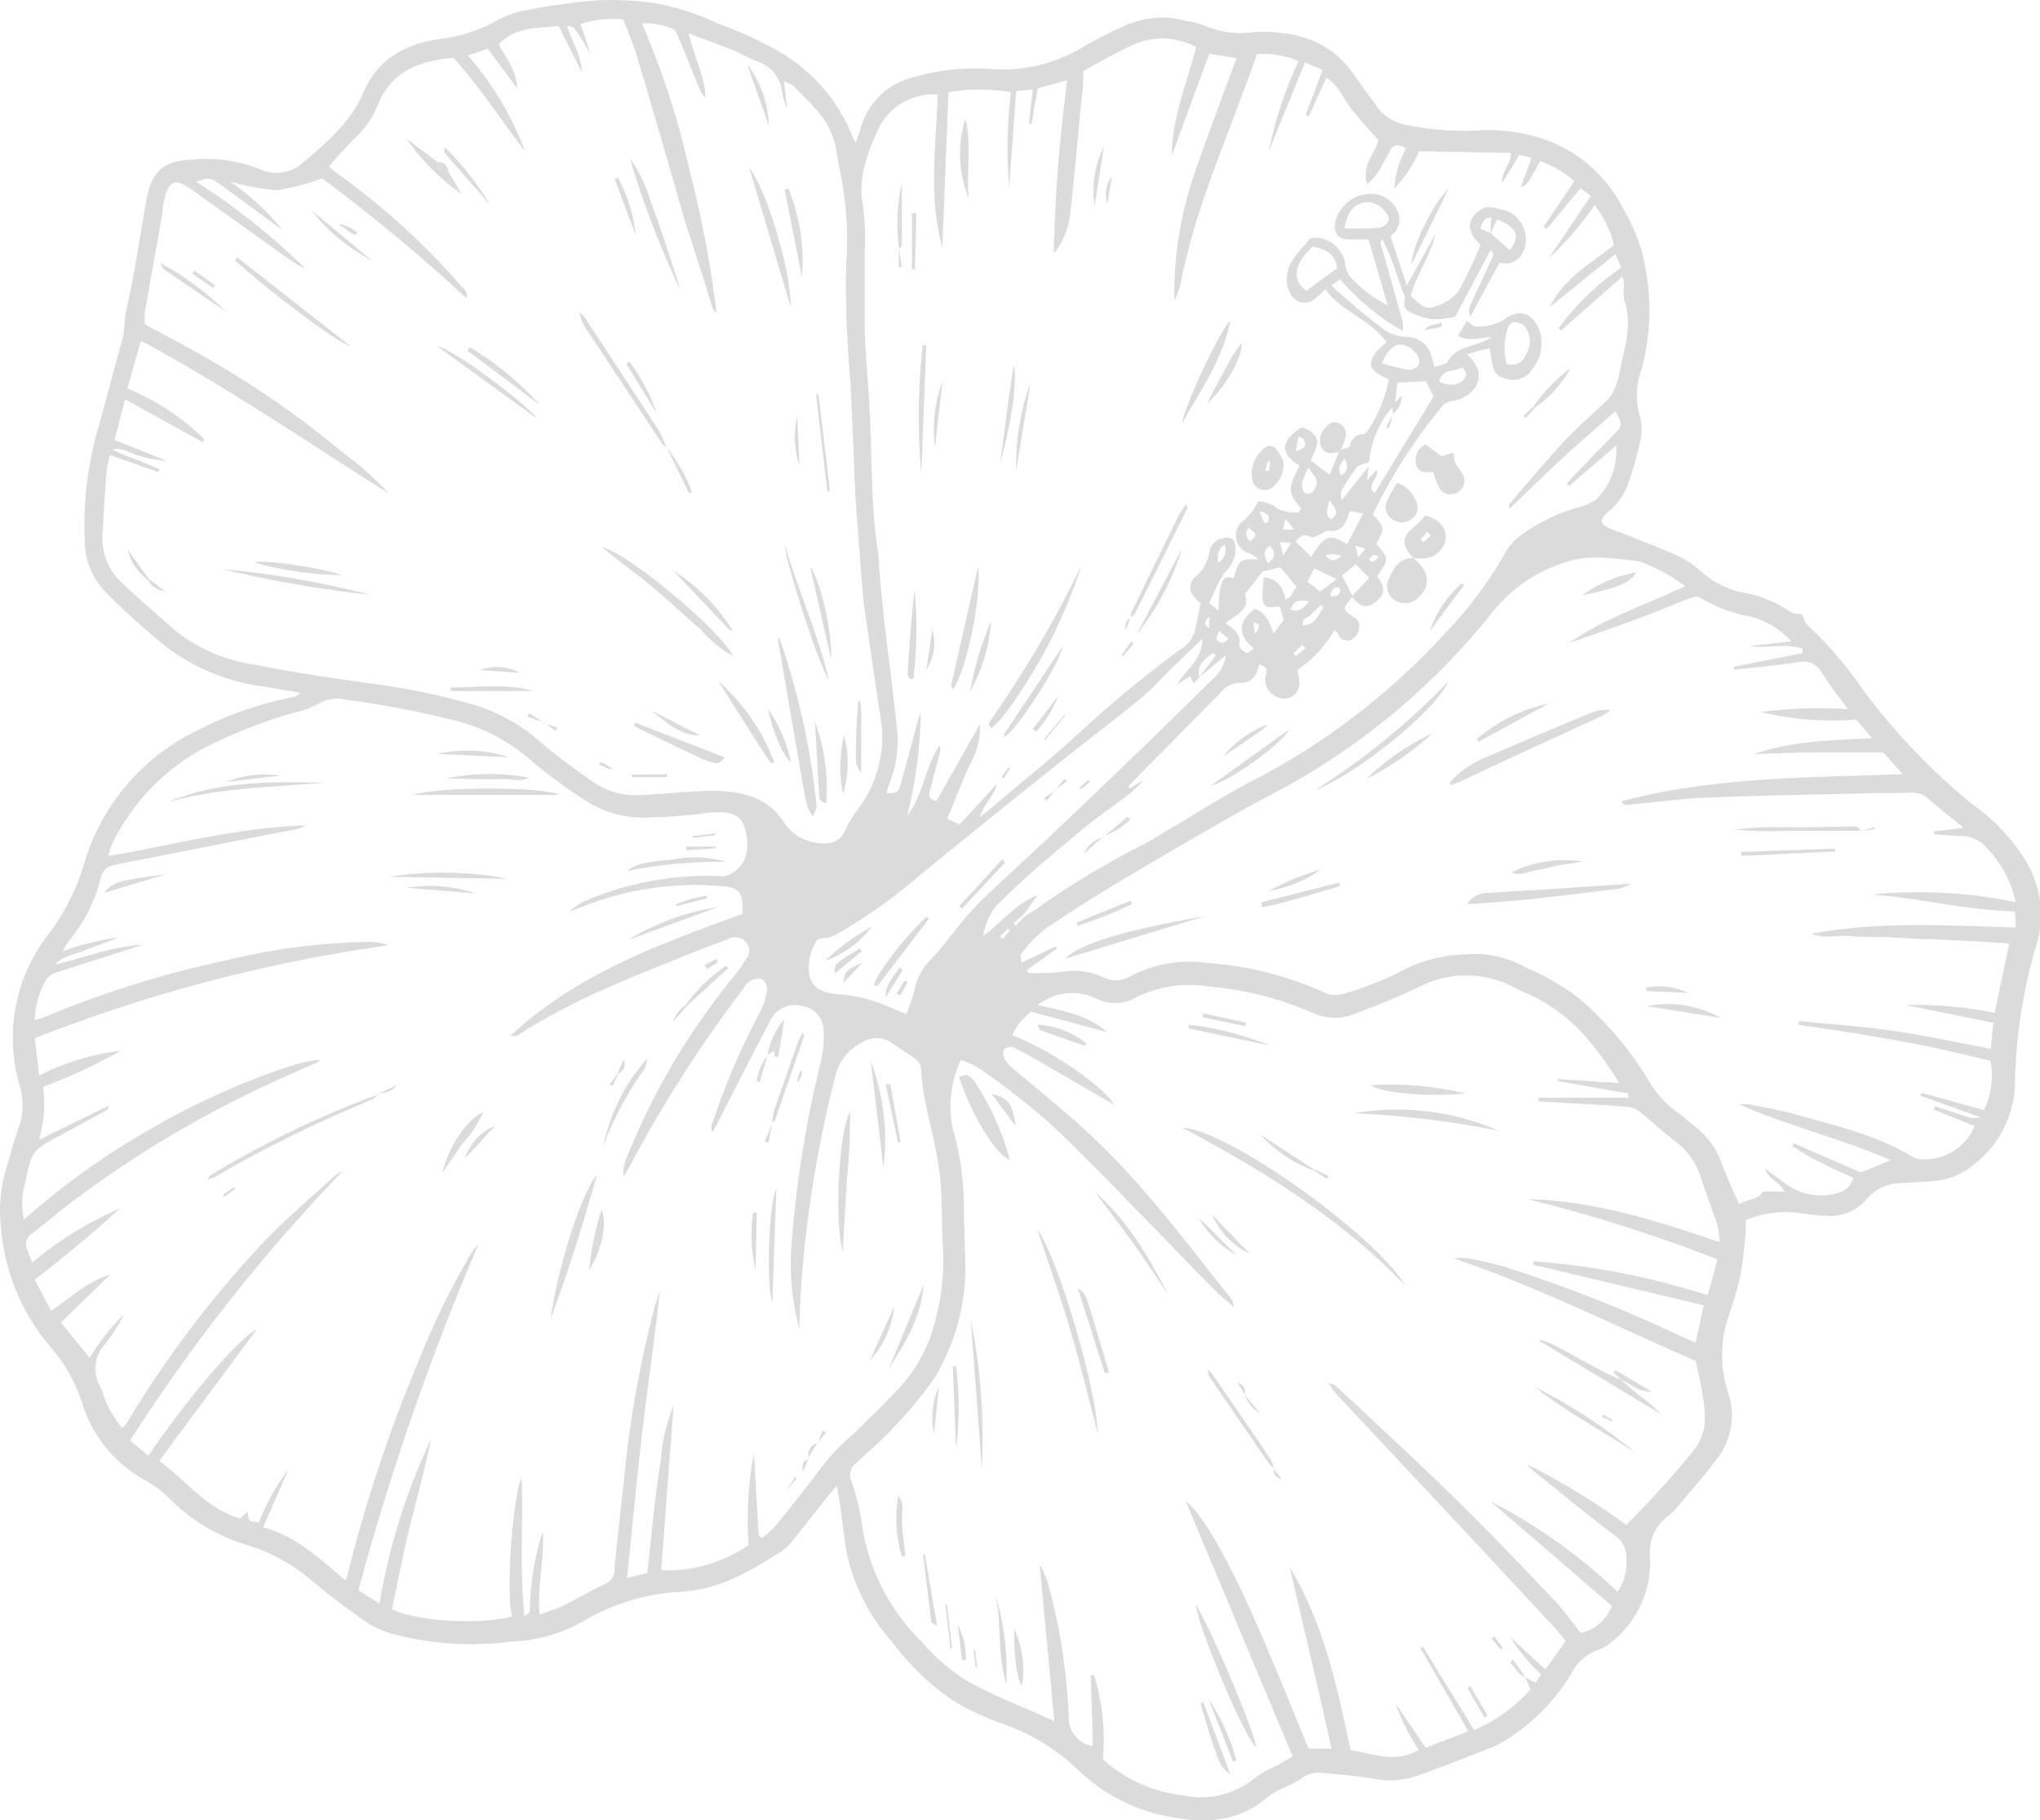 <svg xmlns="http://www.w3.org/2000/svg" viewBox="0 0 150.56 134.31"><defs><style>.cls-1{fill:#dbdbdb;}</style></defs><g id="Layer_2" data-name="Layer 2"><g id="OBJECTS"><path class="cls-1" d="M88.25,118.41c1.17,1.85,4.41,9.51,4.45,10.52C91.91,128.35,88.44,120.15,88.25,118.41Z"/><path class="cls-1" d="M74.28,124.28c-.7-2.18-.33-4.49-.83-6.7A20.29,20.29,0,0,1,74.28,124.28Z"/><path class="cls-1" d="M88.8,125.6l2,5.31c-.72-.54-.73-.54-1.37-2.48-.3-.9-.55-1.81-.83-2.71Z"/><path class="cls-1" d="M68.25,114.64c.29,1.73.59,3.46.92,5.36-.27-.2-.43-.26-.44-.34-.21-1.64-.4-3.29-.6-4.94Z"/><path class="cls-1" d="M75.42,124.42c-.38-.62-.57-2-.57-4.24A7.24,7.24,0,0,1,75.42,124.42Z"/><path class="cls-1" d="M91,130q-.9-2.33-1.81-4.65a15.68,15.68,0,0,1,2.06,4.55Z"/><path class="cls-1" d="M71,122.52l-.31-2.64a5.4,5.4,0,0,1,.6,2.6Z"/><path class="cls-1" d="M69.89,118.41l.38,3.22-.12,0-.38-3.23Z"/><path class="cls-1" d="M109.55,126.74l-1.25-2.19.21-.12,1.28,2.17Z"/><path class="cls-1" d="M112.62,123.77c-.63-.16-.76-.76-1.18-1.1l.24-.2.92,1.32Z"/><path class="cls-1" d="M72,123l-.14-1.24.12,0,.14,1.26Z"/><path class="cls-1" d="M110.29,120.76l.62.83-.17.13-.66-.83Z"/><path class="cls-1" d="M133,45.33c.13.27.19.62.39.79a27.76,27.76,0,0,1,4,4.63,46.7,46.7,0,0,0,8.16,8.58,14.47,14.47,0,0,1,4.06,4.36,7.69,7.69,0,0,1,.7,6,38,38,0,0,0-1.6,10.23A7.78,7.78,0,0,1,145.6,86a5.24,5.24,0,0,1-3,1.16c-.8.07-1.6.09-2.4.15a3.25,3.25,0,0,0-2.42,1.16,3.48,3.48,0,0,1-3,1.24c-.68,0-1.36-.12-2-.2a7.56,7.56,0,0,0-3.94.52c0,.29,0,.56,0,.83-.11,1.06-.17,2.14-.38,3.18s-.62,2.31-1,3.45a8.87,8.87,0,0,0,.09,5.3,5.14,5.14,0,0,1-.63,4.57c-1,1.41-2.16,2.67-3.26,4a3.5,3.5,0,0,1-.53.49,3.32,3.32,0,0,0-1.35,3.1,7.49,7.49,0,0,1-2.92,6.27,2.45,2.45,0,0,1-.82.49,3.51,3.51,0,0,0-2,1.67,14.71,14.71,0,0,1-4.4,4.69,9.6,9.6,0,0,1-1.34.79c-2,.79-4,1.58-6,2.28a6.61,6.61,0,0,1-3.22.06c-1.19-.17-2.39-.27-3.59-.39a2.11,2.11,0,0,0-1.46.44,10.8,10.8,0,0,1-1.26.67,5.45,5.45,0,0,0-1.16.64c-2.26,2-4.88,2-7.61,1.44a13.08,13.08,0,0,1-6.5-3.46,15.24,15.24,0,0,0-5.5-3.34,20.28,20.28,0,0,1-3.48-1.6,18.13,18.13,0,0,1-4.6-4.35,14.47,14.47,0,0,1-3.37-6.39c-.23-1.17-.34-2.36-.51-3.55-.07-.49-.16-1-.27-1.67-.3.35-.46.51-.6.68-.87,1.1-1.73,2.2-2.61,3.29a3.76,3.76,0,0,1-.85.84c-2.07,1.3-4.14,2.61-6.66,2.92-.23,0-.47.07-.71.09a15.42,15.42,0,0,0-7.3,2.18,11.52,11.52,0,0,1-5.3,1.49,22.5,22.5,0,0,1-8.49-.49,7.05,7.05,0,0,1-2-.81,50.34,50.34,0,0,1-4.21-3.17A13.27,13.27,0,0,0,18.2,114a13.6,13.6,0,0,1-5.62-3.34,7.7,7.7,0,0,0-1.79-1.39,9.74,9.74,0,0,1-4.74-5.78,11.54,11.54,0,0,0-2.24-4A15.43,15.43,0,0,1,.08,90.64a10.8,10.8,0,0,1,.37-4.38c.29-1,.56-2,.91-3a4.9,4.9,0,0,0,.12-3.05A12.45,12.45,0,0,1,3.59,68.92a16.07,16.07,0,0,0,2.59-5.08,15.87,15.87,0,0,1,8.32-9.91,26.16,26.16,0,0,1,7.13-2.49.78.78,0,0,0,.52-.33l-2.56-.43a15.23,15.23,0,0,1-7.39-3c-1.48-1.22-2.92-2.5-4.28-3.85a5.56,5.56,0,0,1-1.67-4,26,26,0,0,1,.87-7.8c.67-2.34,1.26-4.69,1.91-7,.2-.7.12-1.42.29-2.15.61-2.67,1-5.39,1.48-8.1.37-2.1,1.24-2.93,3.39-3a10.7,10.7,0,0,1,5,.71,2.93,2.93,0,0,0,3.18-.5c1.74-1.46,3.52-3,4.43-5.12,1.08-2.55,3.13-3.63,5.71-4a11.54,11.54,0,0,0,4.41-1.49A7.13,7.13,0,0,1,39,.73C40.11.49,41.23.35,42.35.19a21.34,21.34,0,0,1,6.23.09,18.42,18.42,0,0,1,4.34,1.43,29.3,29.3,0,0,1,4.16,1.86A12.68,12.68,0,0,1,62.89,10a4.91,4.91,0,0,0,.26.53c.13-.35.24-.6.31-.86a5.35,5.35,0,0,1,4.07-4,15.93,15.93,0,0,1,5.37-.59,11.59,11.59,0,0,0,7.25-1.74A28,28,0,0,1,82.8,2a6.65,6.65,0,0,1,4.8-.44A7,7,0,0,1,89,1.93a6.69,6.69,0,0,0,3.6.43c2.86-.1,5.52.55,7.29,3.1.59.85,1.21,1.68,1.82,2.52a3.44,3.44,0,0,0,2.12,1.25,20.72,20.72,0,0,0,5.15.4,13,13,0,0,1,4.52.5,10.26,10.26,0,0,1,6.21,5.12,14.44,14.44,0,0,1,1.45,3.25,17,17,0,0,1,0,8.74,5.31,5.31,0,0,0-.12,3.5,3.74,3.74,0,0,1,0,1.88,27.66,27.66,0,0,1-.77,2.76,4.69,4.69,0,0,1-1.55,2.36c-.74.6-.64,1,.25,1.32,1.57.61,3.15,1.2,4.68,1.88a7,7,0,0,1,1.9,1.23,6.59,6.59,0,0,0,2.95,1.53,8.73,8.73,0,0,1,3.66,1.47C132.34,45.31,132.66,45.28,133,45.33ZM110,17.25l.05-1.19c-.58,0-.66.36-.78.82l.76.34,1.38,1.24c.85-1,.55-1.73-.93-2.26ZM101.05,34.1c-.32.13-.73.17-.93.4A13,13,0,0,0,99,36.25c-.08.14,0,.37,0,.69l2-2.5-.11,1,.72-.78c.22.66-.86,1.12-.15,1.72,1.47-2.4,2.91-4.77,4.34-7.12l-.57-1.13-2.1.11-.17,1.52-.12.27a1.88,1.88,0,0,0-.32.31A7.1,7.1,0,0,0,101.05,34.1ZM88.48,50l1.27-1.66-.23-.16c-.57.46-1.22.85-1,1.81l-.41.44-.28-.54-.94.62c.56-1.08,1.81-1.69,1.85-3.36l-1.79,1.7c-1,.94-1.89,2-2.94,2.83-2.07,1.7-4.23,3.3-6.32,5q-4.94,3.93-9.82,7.92a39.43,39.43,0,0,1-5.95,4.24,2.69,2.69,0,0,1-.76.34c-.4.06-.84,0-1,.42a4.58,4.58,0,0,0-.41,1.1c-.26,1.74.35,2.56,2.13,2.66a10.82,10.82,0,0,1,2.79.58c.71.24,1.4.56,2.24.89.2-.6.43-1.14.56-1.7a4.45,4.45,0,0,1,1.19-2.29c.84-.85,1.53-1.84,2.3-2.76a22.29,22.29,0,0,1,1.52-1.69c1.68-1.6,3.4-3.16,5.09-4.75,2.1-2,4.2-4,6.27-6,1.88-1.8,3.73-3.63,5.59-5.46a3,3,0,0,0,1.06-1.84ZM98.83,33.32l.14-.13c.23-.1.62-.15.67-.31a1,1,0,0,1,1-.85c.12,0,.27-.17.34-.3A10.19,10.19,0,0,0,102.5,28c-.2-.1-.34-.16-.47-.24-1-.53-1.07-.95-.46-1.8a4.75,4.75,0,0,1,.78-.7C101,23.47,99,23,97.81,21.34c-.29.27-.48.46-.69.64a1.15,1.15,0,0,1-1.89-.34,2.05,2.05,0,0,1-.21-1.5c.2-1.05,1-1.68,1.61-2.48.09-.13.44-.14.65-.11a2.3,2.3,0,0,1,2,1.91,2,2,0,0,0,.3.88,9.38,9.38,0,0,0,2.84,2.19L101,17.67c-.55,0-1,0-1.43,0-.87,0-1.2-.53-1-1.37a2.73,2.73,0,0,1,2.69-2,2.15,2.15,0,0,1,1.89,1.28,1.46,1.46,0,0,1-.49,1.81c0,.05,0,.14,0,.16l1.17,3.51c.78-1.39,1.44-2.59,2.11-3.79-.36,1.63-1.4,3-1.83,4.55.54.48,1,1.08,1.71.82a3.57,3.57,0,0,0,1.77-1.08,27.94,27.94,0,0,0,1.68-3.49c-1.07-1-1-1.92,0-2.59.56-.37,1.12-.1,1.63,0a2.23,2.23,0,0,1,1.48,3.17,1.39,1.39,0,0,1-1.7.72l-2.17,4a1,1,0,0,1,0-.83c.49-1.09,1-2.17,1.5-3.25.13-.27.34-.55,0-.84l-2.62,4.93a7.7,7.7,0,0,1-1.68.18A5.85,5.85,0,0,1,104,23c-.42-.2-.4-.62-.3-1,0-.16-.12-.36-.19-.54-.28-.79-.55-1.58-.84-2.36-.18-.46-.39-.91-.64-1.47-.12.21-.16.25-.15.28q.83,2.91,1.64,5.83a2.65,2.65,0,0,1,0,.69,18.33,18.33,0,0,1-4.62-3.82l-.63.44c.17.17.26.29.38.39,1.07.9,2.09,1.86,3.23,2.66a2.9,2.9,0,0,0,1.93.75,1.93,1.93,0,0,1,1.85,1.46c.09.25.13.51.2.78.4-.15.9-.19,1-.43.57-1,1.63-1.05,2.53-1.42.25-.11.48-.24.73-.36-.83,0-1.64.39-2.51-.1l.65-1.11c.26.18.46.43.64.42a3.5,3.5,0,0,0,2.16-.54c1.05-.85,2.14-.42,2.57.87a3,3,0,0,1-.55,2.82,1.63,1.63,0,0,1-1.74.76c-.89-.21-1.1-.45-1.27-1.49,0-.26-.09-.52-.14-.81l-.89.21-.77.25c1.28,1.09,1.12,2.45-.29,3.18a1.72,1.72,0,0,1-.68.23,1.36,1.36,0,0,0-1.06.66,38.42,38.42,0,0,0-4.91,7.73c.88,1,.88,1,.26,2.14.27.41.72.8.71,1.18s-.42.83-.67,1.26c.64.78.62,1.31-.09,1.86s-1.13.43-1.77-.39l1.28-1.37-1-1-1,.83L99.84,44c-.82,1-.81.94.17,1.6a.71.71,0,0,1,.28.34,1.14,1.14,0,0,1-.51,1.24.74.74,0,0,1-1.06-.47c0-.08-.17-.12-.26-.18a8.79,8.79,0,0,1-2.71,2.91,5.35,5.35,0,0,1,.14.8,1.14,1.14,0,0,1-1.79,1.1,1.32,1.32,0,0,1-.64-1.64c.11-.47-.16-.53-.53-.67-.13.78-.57,1.39-1.38,1.36a1.75,1.75,0,0,0-1.42.68l-6.24,6.31-.6.64.11.14,1-.6a9.89,9.89,0,0,1-1.86,1.63c-.8.6-1.62,1.17-2.4,1.8-1.3,1.07-2.59,2.15-3.85,3.26-.93.81-1.83,1.67-2.71,2.54a4.39,4.39,0,0,0-1,2.27c1.43-1.09,2.4-2.39,4-3l-1,1.38-.78.7.16.17.75-.76c.31-.19.62-.37.91-.57a61.36,61.36,0,0,1,7.62-4.59c.72-.36,1.39-.81,2.08-1.21,2.07-1.21,4.09-2.53,6.23-3.62a51,51,0,0,0,14.13-10.86,29.65,29.65,0,0,0,4.44-5.95,4.33,4.33,0,0,1,1-1.16,13.22,13.22,0,0,1,4.51-2.19,4.23,4.23,0,0,0,1.18-.54,5.21,5.21,0,0,0,1.48-4l-3.48,3-.17-.17c.25-.28.48-.57.74-.83.89-.92,1.79-1.83,2.69-2.75.7-.73.7-.73.15-1.77-1.32,1.17-2.65,2.32-3.94,3.51s-2.58,2.45-3.86,3.67a.32.32,0,0,1,0-.35c1.36-1.57,2.69-3.17,4.1-4.69,1-1.05,2.12-2,3.14-3a3.16,3.16,0,0,0,.63-1.1,11.09,11.09,0,0,0,.37-1.51c.35-1.59.8-3.17.19-4.8a3.23,3.23,0,0,1,0-.83c0-.25,0-.5-.09-.85l-4.55,4-.17-.19a19.33,19.33,0,0,1,4.61-4.45l-.43-1-4.84,3.91c1-2.1,3-3.2,4.74-4.58a7.82,7.82,0,0,0-1.43-2.94,23.52,23.52,0,0,1-3.36,3.9l3.08-4.59-.75-.55-2.52,3-.22-.17,2.27-3.36a7.38,7.38,0,0,0-2.52-1.48c-.21.38-.39.73-.6,1.07s-.36.72-.83.84l.79-2.15-.9-.23c-.22.38-.42.72-.63,1.06s-.36.58-.66,1.06c0-1,.72-1.48.66-2.26l-6.76-.12a9,9,0,0,1-1.83,2.73,6.75,6.75,0,0,1,.86-2.93c-.61-.39-1-.29-1.24.27-.14.29-.3.56-.47.84a4.2,4.2,0,0,1-1.15,1.51c-.46-1.36.58-2.25.82-3.24-.71-.81-1.39-1.53-2-2.31s-.92-1.72-1.83-2.31l-1.3,2.86-.24-.09c.41-1.08.81-2.17,1.25-3.32L96.32,4.6C95.4,6.84,94.53,9,93.65,11.14A29.54,29.54,0,0,1,95.84,4.5,6.73,6.73,0,0,0,92.77,4c-.27.76-.53,1.51-.81,2.25s-.56,1.5-.84,2.24l-.9,2.35c-.28.75-.56,1.49-.83,2.24s-.53,1.51-.78,2.27-.48,1.52-.69,2.28-.41,1.63-.63,2.43a6.54,6.54,0,0,1-.62,2.13A27.34,27.34,0,0,1,88.09,13c1-2.93,2.11-5.81,3.17-8.7l-2-.34c-.94,2.54-1.86,5-2.77,7.51,0-2.79,1.1-5.31,1.79-8a5.3,5.3,0,0,0-4.51-.23c-1.31.6-2.57,1.31-3.82,2,0,.67,0,1.23-.1,1.78-.28,2.93-.54,5.86-.87,8.79a5.78,5.78,0,0,1-1.21,2.92,113.21,113.21,0,0,1,1-12.81l-2.17.59c-.09.49-.18.91-.25,1.34s-.13.85-.2,1.27l-.21,0,.28-2.52L75,6.72l-.52,7.08a34.68,34.68,0,0,1,.13-7A14.05,14.05,0,0,0,70,6.8c-.15,3.84-.3,7.65-.45,11.46-1.06-3.73-.45-7.53-.35-11.29a4.56,4.56,0,0,0-4.31,2.4c-.85,1.87-1.62,3.76-1.18,5.93a19.16,19.16,0,0,1,.11,3.22c0,1.95,0,3.9,0,5.85.06,1.75.22,3.5.33,5.25.23,3.73.08,7.49.66,11.21.07.43.05.87.09,1.31.12,1.26.23,2.53.38,3.8.3,2.65.66,5.29.93,7.94a8.25,8.25,0,0,1-.6,4,3.29,3.29,0,0,0-.16.67c.82-.05.85-.05,1.07-.84.42-1.5.8-3,1.21-4.5.06-.22.15-.42.23-.63a34.23,34.23,0,0,1-1,7.61c1.21-1.56,1.3-3.61,2.41-5.21a1.34,1.34,0,0,1,0,.57c-.24.89-.48,1.77-.7,2.66-.09.33-.25.72.44.9l3.22-5.69a5.51,5.51,0,0,1-.75,3c-.59,1.3-1.1,2.63-1.67,4l.9.42,2.78-3c-.26.93-1,1.54-1.27,2.44.57-.4,1.07-.85,1.59-1.29,1.8-1.53,3.65-3,5.4-4.6A89.76,89.76,0,0,1,87,48a2.46,2.46,0,0,0,1.22-1.55c.1-.62.25-1.23.4-1.92A4.46,4.46,0,0,1,88.1,44a1,1,0,0,1,.07-1.4,2.89,2.89,0,0,0,1.09-1.9,1.23,1.23,0,0,1,1.09-1c.59-.08.8.09.84.7a2.26,2.26,0,0,1-.69,1.72,4.63,4.63,0,0,0-.62,1c-.23.45-.42.92-.64,1.38l.69.58a11.16,11.16,0,0,1,.12-1.62c.11-.47.22-1.09,1-.79.38-1.38.45-1.43,1.82-1.4a2.92,2.92,0,0,0-.6-.43,1.36,1.36,0,0,1-.55-2.39A4.07,4.07,0,0,0,92.86,37a2.35,2.35,0,0,1,1.47.57,4,4,0,0,0,1.5.25l.2-.29c-1-1.19-1-1.5-.11-3.17-1.48-.87-1.44-1.83.13-2.81a1.4,1.4,0,0,1,1.18,1c0,.49-.34,1-.49,1.42l1.39,1.06Zm13.77,90.47.74.38.4-.61a14.19,14.19,0,0,1-2.28-2.75l2.6,2.38,1.49-2.09c-.28-.36-.53-.72-.82-1q-3.87-4.17-7.76-8.33l-8.43-9a5.91,5.91,0,0,1-.46-.69.87.87,0,0,1,.6.27c2.77,2.6,5.58,5.17,8.3,7.82s5.23,5.28,7.81,8c.69.71,1.24,1.54,1.87,2.33a3.17,3.17,0,0,0,2.3-2L110,110.78a40.57,40.57,0,0,1,9.38,6.67,3.68,3.68,0,0,0,.65-2.38,2,2,0,0,0-.89-1.8c-2-1.5-3.9-3.07-5.83-4.62-.23-.18-.42-.41-.63-.61a52.62,52.62,0,0,1,7.35,4.49c.74-.77,1.42-1.44,2.06-2.15,1-1.1,2-2.2,2.9-3.36a3.86,3.86,0,0,0,.77-1.59,6.1,6.1,0,0,0,0-1.76c-.1-1.06-.38-2.11-.6-3.25-5.91-2.54-11.68-5.49-17.86-7.55a3.59,3.59,0,0,1,1.18,0c.86.18,1.73.37,2.57.61a103.73,103.73,0,0,1,13.09,5.16c.31.14.64.27,1,.43l.6-2.75-12.6-3,.06-.25a55.8,55.8,0,0,1,12.83,2.5l.73-2.64a113.82,113.82,0,0,0-14-4.44c4.88.12,9.45,1.55,14.15,3.18a6.94,6.94,0,0,0-.16-1.27c-.41-1.24-.88-2.47-1.29-3.72a5.28,5.28,0,0,0-1.91-2.53c-.89-.68-1.7-1.45-2.58-2.15a1.66,1.66,0,0,0-.85-.32c-1.24-.11-2.48-.17-3.72-.24l-2.85-.17V81l6.66,0c-.05-.18-.06-.31-.09-.32l-5.16-.91v-.14l4.55.29c-1.81-2.89-3.78-5.34-6.89-6.64-.41-.17-.79-.39-1.19-.58a7.55,7.55,0,0,0-6.64.1c-1.56.74-3.15,1.39-4.77,2a3.89,3.89,0,0,1-3,0,24.26,24.26,0,0,0-7.77-2,9,9,0,0,0-5.38.78,3.07,3.07,0,0,1-3,.08,4.19,4.19,0,0,0-3-.19,6.47,6.47,0,0,0-1.3.69c2,.45,3.74.77,5.15,2l-5.62-1.5a4.38,4.38,0,0,0-1.4,1.74c2.57.92,6.8,3.76,7.54,5.13l-5.17-3c-.66-.38-1.32-.75-2-1.11-.32-.17-.66-.29-1,.06-.11.69.33,1.06.81,1.47,1.93,1.62,3.9,3.2,5.73,4.92,3.86,3.63,7,7.89,10.28,12a2.69,2.69,0,0,1,.19.58c-.55-.47-.92-.75-1.24-1.07-1.36-1.36-2.7-2.73-4-4.1-2.75-2.78-5.44-5.64-8.29-8.33a58.76,58.76,0,0,0-5.19-4.06,6.83,6.83,0,0,0-1.45-.67,8.16,8.16,0,0,0-.61,5,20.7,20.7,0,0,1,.83,5.3c0,1.39.08,2.79.1,4.18a15.78,15.78,0,0,1-2.27,9,30.32,30.32,0,0,1-3.14,3.77c-.84.91-1.79,1.71-2.7,2.55a1.09,1.09,0,0,0-.28,1.29,15.5,15.5,0,0,1,.73,2.89,15.39,15.39,0,0,0,4.5,9A14.74,14.74,0,0,0,71.31,124c2,1.13,4.17,1.94,6.5,3l-1.07-11.45s.09,0,.11.06c.16.36.33.72.46,1.1a43.37,43.37,0,0,1,1.57,10.13,2.09,2.09,0,0,0,1.76,2c0-1.76-.09-3.49-.14-5.23h.24a16,16,0,0,1,.66,6.21,10.52,10.52,0,0,0,5.9,2.66,6.26,6.26,0,0,0,5.41-1.36,8.86,8.86,0,0,1,1.58-.86c.36-.2.72-.43,1.11-.66l-7.89-18.83c1.08.78,2.86,3.73,5.06,8.67,1.4,3.16,2.69,6.37,4,9.59l1.7,0c-1-4.57-2.07-9-3.09-13.41,2.49,4.16,3.51,8.79,4.49,13.51,1.63.28,3.31,1,5.05,0a14.83,14.83,0,0,1-1.72-3.42l2.22,3.26,3.15-1.22c-1.22-2.13-2.38-4.13-3.54-6.14l.18-.1,3.79,6.15a11.8,11.8,0,0,0,4.16-3l-.38-.86ZM56,113.35l.26.14a7.6,7.6,0,0,0,1-.92c.94-1.14,1.84-2.32,2.76-3.48A19.12,19.12,0,0,1,62,106.71c1.49-1.39,3-2.8,4.36-4.29a11.08,11.08,0,0,0,2.67-5,16.59,16.59,0,0,0,.57-5.2c-.13-2.1,0-4.24-.35-6.31-.35-2.36-1.15-4.64-1.27-7a1.08,1.08,0,0,0-.35-.71c-.6-.46-1.25-.85-1.88-1.28a2,2,0,0,0-2.26.08,3.68,3.68,0,0,0-1.81,2.29A87.34,87.34,0,0,0,59.13,94.9C59.06,96,59,97,59,98.06a18.3,18.3,0,0,1-.57-6.28,79.86,79.86,0,0,1,2.12-13.31A8,8,0,0,0,60.78,76a1.83,1.83,0,0,0-1.66-1.78,2,2,0,0,0-2.28,1.1c-1.26,2.4-2.49,4.82-3.73,7.24l-.53,1a.79.79,0,0,1,0-.68,53.06,53.06,0,0,1,3.59-8.35A4.5,4.5,0,0,0,56.61,73a.85.85,0,0,0-.39-.75,1.19,1.19,0,0,0-.88.15,1.56,1.56,0,0,0-.47.54,95.86,95.86,0,0,0-8.45,13.22c-.12.23-.28.45-.42.68a3.27,3.27,0,0,1,.23-1.37,51.08,51.08,0,0,1,8.11-13.64,9.74,9.74,0,0,0,.73-1.08.94.94,0,0,0,0-1.22,1.07,1.07,0,0,0-1.31-.25c-.74.31-1.51.55-2.25.86-4.57,1.85-9.21,3.57-13.36,6.3-.07,0-.2,0-.49,0,5-4.64,11.06-6.78,17.13-9,.08-1.58-.19-2-1.71-2.06a22.4,22.4,0,0,0-9.82,1.42c-.4.16-.8.3-1.21.45a4.2,4.2,0,0,1,1.28-.83,23,23,0,0,1,9.64-1.78,2,2,0,0,0,.82-.08C55,64,55.4,62.82,55,61.22c-.27-1-.87-1.36-2.31-1.27-.48,0-1,.12-1.44.16-1,.08-2.08.2-3.12.2a8,8,0,0,1-4.54-1,37.83,37.83,0,0,1-4.36-3.16,13.43,13.43,0,0,0-5.33-2.9,72.47,72.47,0,0,0-8.38-1.62,2.71,2.71,0,0,0-2,.3,6.05,6.05,0,0,1-1.57.59,36.38,36.38,0,0,0-7,2.74,15.93,15.93,0,0,0-6.67,7,5,5,0,0,0-.27.91c4.86-.84,9.5-2.1,14.51-2.26a4.07,4.07,0,0,1-.38.22L8.63,63.78c-.59.11-1,.29-1.19,1a11.7,11.7,0,0,1-2.36,4.66c-.14.18-.24.39-.47.75a19.8,19.8,0,0,1,4.06-1c-.76.36-1.58.58-2.34.91s-1.65.38-2.24,1.07c2.09-.48,4.09-1.32,6.48-1.46-2.25.72-4.27,1.36-6.27,2a1.66,1.66,0,0,0-.88.56,6.45,6.45,0,0,0-.86,3,7.06,7.06,0,0,0,.68-.2,75.23,75.23,0,0,1,13.43-4.2,47.33,47.33,0,0,1,10.26-1.36,3.87,3.87,0,0,1,1.72.25A114.2,114.2,0,0,0,2.57,76.61l.32,2.75a18.09,18.09,0,0,1,6-1.82,38.24,38.24,0,0,1-5.7,2.65,15.48,15.48,0,0,1,.06,1.91,16,16,0,0,1-.36,2L8,81.6c0,.23-.1.31-.21.36-1.09.6-2.18,1.2-3.27,1.78C2.36,84.9,2.36,84.9,1.85,87.3A5.69,5.69,0,0,0,1.76,90a56.19,56.19,0,0,1,10.29-7.22c4-2.27,10.08-4.65,11.55-4.55a.75.75,0,0,1-.16.15c-.47.22-1,.44-1.43.64A80.68,80.68,0,0,0,5.29,88.7c-1,.75-1.93,1.56-2.92,2.33A.89.89,0,0,0,2,92.17c.11.29.23.57.38,1a26.08,26.08,0,0,1,6.47-4c-2,1.84-4.06,3.53-6.29,5.26l1.21,2.29c1.5-1,2.7-2.17,4.37-2.67L4.5,97.59l2.12,2.61A15.39,15.39,0,0,1,9.15,97a15.41,15.41,0,0,1-1.33,2.12,2.66,2.66,0,0,0-.33,3.36,3.74,3.74,0,0,1,.17.57A8.12,8.12,0,0,0,9,105.36c.12-.09.2-.12.24-.18a4.39,4.39,0,0,0,.32-.51,77.81,77.81,0,0,1,9.69-12.79c1.68-1.82,3.6-3.41,5.43-5.1a3.27,3.27,0,0,1,.61-.36A127.57,127.57,0,0,0,9.6,106.3l1.34,1.13c2.94-4.33,6.79-8.79,8-9.32l-7.19,9.69c2,1.44,3.51,3.58,6,4.25l.54-.52c.05.75.05.75.83.79a15.37,15.37,0,0,1,2.16-3.87l-1.85,4.24c2.46.69,4.2,2.35,6.07,3.94.09-.28.14-.39.17-.5a107.34,107.34,0,0,1,5.35-16,54.35,54.35,0,0,1,3.81-7.73c.15-.23.34-.44.51-.66a193.66,193.66,0,0,0-8.89,25.6l1.56,1a46,46,0,0,1,3.82-12.18c-.45,2.1-1,4.16-1.52,6.24s-.94,4.25-1.39,6.35c2.09,1,6.92,1.1,8.89.52a6.18,6.18,0,0,1-.18-1,41.26,41.26,0,0,1,.61-8.45,8.27,8.27,0,0,1,.26-.8c.13,3.42-.17,6.81.21,10.23.21-.13.4-.29.4-.45a20.68,20.68,0,0,1,.72-5.07,6.13,6.13,0,0,1,.24-.68c.12,2-.44,3.94-.24,6.09.69-.26,1.26-.41,1.78-.67,1-.5,2-1.1,3-1.56a1.12,1.12,0,0,0,.74-1.08c.2-2.14.44-4.28.68-6.41a80.31,80.31,0,0,1,2.29-13c.12-.39.26-.78.39-1.18-.4,3.54-.9,7-1.32,10.54s-.73,7-1.11,10.66l1.5-.37c.16-1.5.29-2.88.45-4.26s.32-2.77.55-4.15a12.47,12.47,0,0,1,.93-3.92q-.45,6-.91,12.13a10.59,10.59,0,0,0,6.45-1.86,26.32,26.32,0,0,1,.39-6.76ZM8.11,33.58a13.24,13.24,0,0,0-.26,1.36c-.11,1.51-.2,3-.29,4.53A4.43,4.43,0,0,0,9,43c1.29,1.25,2.66,2.41,4,3.58a12.22,12.22,0,0,0,5.8,2.47c2.88.57,5.78,1,8.68,1.4a52.23,52.23,0,0,1,7.65,1.6A13.41,13.41,0,0,1,40,54.85c1.16,1,2.46,1.91,3.72,2.82a5.6,5.6,0,0,0,3.52,1c1.72-.07,3.44-.28,5.16-.31,2.15,0,4.17.32,5.46,2.33a3.44,3.44,0,0,0,2.26,1.48c1.17.24,1.93-.06,2.31-1a7.81,7.81,0,0,1,.87-1.43A8.84,8.84,0,0,0,65,53c-.42-2.64-.78-5.28-1.17-7.92-.08-.55-.14-1.11-.18-1.66-.13-1.51-.24-3-.35-4.53-.07-.91-.15-1.82-.19-2.74-.12-2.7-.21-5.41-.35-8.11a74.57,74.57,0,0,1-.3-8.71,23.84,23.84,0,0,0-.26-5.6c-.13-.83-.33-1.64-.45-2.47a5.8,5.8,0,0,0-1.36-3c-.57-.66-1.2-1.28-1.81-1.91A3.27,3.27,0,0,0,57.86,6l.24,2a4,4,0,0,1-.38-1.24A2.64,2.64,0,0,0,56,4.57c-.71-.26-1.37-.65-2.08-.94-1-.39-2-.74-3.09-1.17C51.24,4.2,52,5.62,52.08,7.22a1.62,1.62,0,0,1-.42-.58c-.52-1.26-1-2.51-1.54-3.76-.12-.28-.26-.69-.48-.76a5.64,5.64,0,0,0-2.27-.4,59.26,59.26,0,0,1,3.45,10.54,84.11,84.11,0,0,1,2.07,10.83.88.88,0,0,1-.32-.44c-.65-2.09-1.32-4.18-2-6.27C49.4,12.29,48.22,8.2,47,4.12c-.27-.9-.66-1.78-1-2.69a7.91,7.91,0,0,0-3.17.35c.16.44.31.81.43,1.19s.2.65.3,1c-1.16-2-1.16-2-1.7-2.06.29,1.09,1,2,1.09,3.42L41.23,1.92C39.59,2.08,38,2,36.82,3.27c.55,1.07,1.33,2,1.34,3.24L36,3.6l-1.47.49a23.13,23.13,0,0,1,4.23,7.09C37,8.88,35.41,6.42,33.47,4.27c-2.53.21-4.62,1-5.6,3.5a6.92,6.92,0,0,1-1.69,2.44c-.66.64-1.25,1.34-1.92,2.07.36.29.65.55,1,.78a52.78,52.78,0,0,1,8.73,8c.19.22.58.4.44.95a127.36,127.36,0,0,0-10.66-8.85,16.71,16.71,0,0,1-3.35.88,16.85,16.85,0,0,1-3.44-.65A18.81,18.81,0,0,1,20.88,17L20,16.35c-1.26-.92-2.51-1.85-3.78-2.76-.72-.51-.75-.5-1.75-.18a48.44,48.44,0,0,1,8.07,6.42A9.46,9.46,0,0,1,21.15,19c-2.38-1.7-4.75-3.41-7.14-5.1-1.06-.74-1.52-.56-1.85.69-.11.42-.14.86-.21,1.29-.12.71-.24,1.41-.37,2.12-.29,1.68-.6,3.37-.89,5.05a5.17,5.17,0,0,0,0,.88c1.38.75,2.7,1.44,4,2.17s2.5,1.45,3.71,2.23,2.47,1.64,3.66,2.52,2.29,1.75,3.4,2.67a20.85,20.85,0,0,1,3.21,2.88c-6-3.78-11.88-7.83-18.27-11.26l-1,3.53a17.66,17.66,0,0,1,5.68,3.74l-.13.22L9.23,29.46l-.78,3L12.28,34a7.7,7.7,0,0,1-2-.37c-.65-.16-1.24-.63-2-.47a12.74,12.74,0,0,0,1.75.74l1.74.71-.09.22ZM128.36,81.49a5.47,5.47,0,0,1,.7,0c1.14.23,2.29.41,3.41.73,3,.85,6,1.5,8.67,3.14a1.44,1.44,0,0,0,.45.17,4,4,0,0,0,4.14-2.44l-3-1.21.09-.25,1.67.55c1.06.36,1.06.37,1.66.26l-4.41-1.58.08-.22,4.61,1.27a5.93,5.93,0,0,0,.48-3.64c-1.6-.36-3.15-.75-4.72-1.07s-3.23-.61-4.85-.88-3.06-.47-4.59-.7l0-.28c2.35.24,4.71.4,7,.73s4.71.86,7.17,1.32l.2-1.92-6.48-1.31a29.16,29.16,0,0,1,6.57.58l1.08-5.12-3.05-.19-2.89-.13c-1,0-2-.11-3-.14s-1.93,0-2.89-.09-1.85.25-2.74-.17c5-.93,10-.62,15.05-.45l-.05-1.2c-3.69-.09-7.11-1-10.61-1.24a35.16,35.16,0,0,1,10.65.56,8.11,8.11,0,0,0-2.13-4,2.46,2.46,0,0,0-1.89-.88c-.65,0-1.3-.09-2-.13v-.21l2.21-.26c-1-.79-1.8-1.42-2.57-2.1a1.84,1.84,0,0,0-1.41-.5c-1.17.06-2.33,0-3.5.06-3.85.09-7.71.15-11.56.31-1.8.07-3.6.33-5.4.49-.27,0-.61.22-.85-.22,6.78-1.8,13.69-1.75,20.77-2L139,55.52c-1.64,0-3.24,0-4.85,0s-3.12.08-4.68.13c2.77-1,5.64-1,8.69-1.18L137,53.1a22.72,22.72,0,0,1-7.06-.56,32.6,32.6,0,0,1,6.46-.21c-.77-1-1.44-1.89-2-2.78a1.49,1.49,0,0,0-1.63-.69c-1.59.23-3.2.39-4.8.57l0-.23,5.06-1,0-.35c-1.28-.39-2.61,0-3.94-.17l3.12-.36a6.25,6.25,0,0,0-3-1.82,10.77,10.77,0,0,1-3.6-1.32c-.36-.25-.66-.11-1,0-1.52.61-3,1.22-4.59,1.79s-2.82,1-4.23,1.48c2.64-1.83,5.67-2.83,8.59-4.19a12.43,12.43,0,0,0-3.34-1.81,23.74,23.74,0,0,0-2.38-.27,9,9,0,0,0-2.26.08,11.1,11.1,0,0,0-6.43,4.14A51.07,51.07,0,0,1,95,58c-1.38.75-2.77,1.46-4.12,2.24-2.71,1.55-5.42,3.11-8.1,4.72-1.92,1.15-3.83,2.35-5.67,3.61a9.91,9.91,0,0,0-1.73,1.81c-.11.12,0,.4,0,.66l2.56-1.22L78,70,75.8,71.57l.1.24c.88,0,1.76,0,2.63-.12a5.12,5.12,0,0,1,2.94.44,2,2,0,0,0,2-.12,9.45,9.45,0,0,1,5.73-.94,24.76,24.76,0,0,1,8.47,2.14,2.08,2.08,0,0,0,1.64.08,23.32,23.32,0,0,0,3.81-1.48,10.87,10.87,0,0,1,4.92-1.38,7.7,7.7,0,0,1,4.32.83c.56.31,1.18.51,1.73.83a23,23,0,0,1,2.41,1.54,25.51,25.51,0,0,1,5.36,6.4,7.43,7.43,0,0,0,1.87,2c.42.3.82.64,1.23,1a6,6,0,0,1,2.12,2.83c.36,1,.83,2,1.28,3,.66-.4,1.45-.33,1.73-.93l1.62,0c-.39-.74-1.17-.9-1.46-1.71.75.54,1.31,1,1.92,1.38a4.42,4.42,0,0,0,3.48.43,1.57,1.57,0,0,0,1.14-1.12c-.56-.25-1.08-.46-1.58-.71s-1.08-.53-1.61-.82-.88-.54-1.32-.81l.12-.2,4.94,2.15,2.2-.91C135.86,84,132,83.11,128.36,81.49ZM95.69,43.3l-1.2-1.44-1.3.31-1.32,1.69c.46,1.11-.64,1.48-1.42,2.12.62.45,1.2.83,1,1.66,0,.13.3.43.52.52s.36-.19.57-.32c-1.21-.93-1.17-2,.07-2.91.8.26,1.11,1,1.38,1.82l.76-1-.31-1c-1.32.16-1.37.05-1.18-2.14,1,.06,1.45.73,1.63,1.66a2.56,2.56,0,0,0,.39-.29C95.43,43.67,95.58,43.44,95.69,43.3Zm1.19-25.1c-1.4,1.3-1.57,2.46-.46,3.26l2.26-1.67C98.55,18.65,97.75,18.38,96.88,18.2Zm2.33-1.34c1,0,1.82,0,2.63-.05a1,1,0,0,0,.66-.57c.06-.17-.15-.52-.33-.69a1.54,1.54,0,0,0-2.7.43A6.89,6.89,0,0,0,99.21,16.86Zm12,10c.91.19,1.26-.28,1.53-.91a1.79,1.79,0,0,0-.22-1.88,1,1,0,0,0-.83-.28c-.19,0-.43.36-.46.59A4.54,4.54,0,0,0,111.2,26.86ZM99.43,40.15l1.17-2.26-1-.17c-.24.89-.55,1.6-1.63,1.45-.15,0-.32.18-.49.24s-.6.31-.75.22c-.55-.33-.79,0-1.11.33l1.17,1.14C97.77,39.48,98.07,39.36,99.43,40.15ZM102,26.81a16.07,16.07,0,0,0,1.94.48.92.92,0,0,0,.77-.37.93.93,0,0,0-.17-.82C103.56,25,102.59,25.27,102,26.81ZM97.42,43.66l1.24-.93L97,41.94l-.51,1c.16.11.29.19.42.29Zm8.81-15.49c1,.43,1.74.22,2-.57,0-.13-.19-.34-.3-.51C107.4,27.5,106.41,27.11,106.23,28.17Zm-9.67,6.34a6.84,6.84,0,0,0-.45,1.08,1.14,1.14,0,0,0,.13.75.66.66,0,0,0,.61,0,1.17,1.17,0,0,0,.34-.8C97.16,35.25,96.88,35,96.56,34.51Zm1.13,10.32-.19-.19c-.25.24-.51.47-.74.72s-.7.23-.6.8C97.12,46.11,97.28,45.33,97.69,44.83Zm.42-7.93c-.08.59-.41,1,.11,1.43C98.78,37.86,98.78,37.86,98.11,36.9ZM95.26,45c.65.17,1-.13,1.34-.61C95.92,44.22,95.48,44.29,95.26,45Zm-1.67-3.42c.56-.49.56-.85.12-1.3C93.22,40.64,93.24,41,93.59,41.58Zm-1.32-1.64c.53-.48.53-.48-.11-1A.69.69,0,0,0,92.27,39.94Zm-2.38,1.59a1.09,1.09,0,0,0,.5-1.34C89.82,40.52,89.88,41,89.89,41.53Zm5.74-8.23c.69-.21.85-.45.59-.86,0-.09-.19-.12-.38-.24ZM99,35.09c.47-.34.53-.69.24-1.25C98.92,34.27,98.65,34.57,99,35.09ZM90,46.58c-.35.56-.24.81.26.84.11,0,.23-.15.41-.28ZM98.19,44c.49,0,.74-.09.72-.51a.22.22,0,0,0-.16-.15C98.3,43.33,98.25,43.65,98.19,44Zm-1.85,3.82-.25-.24-.63.65.18.19ZM94.46,40l.25,1,.58-.94Zm5.78,1.13.54-.65-.74-.2Zm-11,4.37c-.18.25-.58.51,0,.85ZM99,41c-.34-.06-.49-.1-.64-.11a4.5,4.5,0,0,0-.52.08C98.23,41.46,98.51,41.44,99,41Zm-5.67-2.37.28-.14c.1-.39,0-.65-.66-.74Zm-.71,8.18c.27-.47.55-.72-.1-.89Zm9.13-5.73c-.19-.07-.33-.17-.38-.13a2,2,0,0,0-.34.36c.09,0,.2.16.25.14A2.72,2.72,0,0,0,101.77,41.11Zm-6.25-2-.62-.8-.21.79ZM73.79,69.1l.22.18.52-.61-.15-.14Z"/><path class="cls-1" d="M98.83,33.32c-.48.16-1,.22-1.29-.28a1.31,1.31,0,0,1,.24-1.44c.27-.31.57-.58,1-.38a.85.85,0,0,1,.53,1,4.76,4.76,0,0,1-.37,1Z"/><path class="cls-1" d="M102.9,29.77l.55-.57a1.64,1.64,0,0,1-.64,1.34l0,0-.06-.52Z"/><path class="cls-1" d="M40.65,97.29c.44-3.54,2.32-9.48,3.41-10.58C43,90.43,41.93,93.88,40.65,97.29Z"/><path class="cls-1" d="M62.2,92.32c-.63-2.11-.29-8.9.54-10.3a47.52,47.52,0,0,1-.25,5.23C62.4,88.94,62.29,90.63,62.2,92.32Z"/><path class="cls-1" d="M24.08,57.75c-3.9.32-7.85.37-11.69,1.43C16.14,57.61,20.1,57.67,24.08,57.75Z"/><path class="cls-1" d="M41.31,58.66l-10.83,0C32.21,58.05,39.94,58,41.31,58.66Z"/><path class="cls-1" d="M28,80.65c-.19.17-.35.41-.57.5a94.77,94.77,0,0,0-11.7,5.77,1.8,1.8,0,0,1-.44.09c.13-.15.17-.25.25-.29a71.44,71.44,0,0,1,12.48-6Z"/><path class="cls-1" d="M28.71,64.7a25.75,25.75,0,0,1,8.8.15Z"/><path class="cls-1" d="M57.3,87.66,57,96.15C56.57,94.92,56.69,89.05,57.3,87.66Z"/><path class="cls-1" d="M64.27,78.31a16.46,16.46,0,0,1,.93,7.84Z"/><path class="cls-1" d="M44.51,84.62a14.17,14.17,0,0,1,3.23-6.49c-.05.62-.06.61-.51,1.22-.3.42-.57.87-.83,1.31s-.48.83-.7,1.25-.46.92-.67,1.39S44.68,84.18,44.51,84.62Z"/><path class="cls-1" d="M32.65,86.54c.48-2,1.87-4,3-4.46a8.25,8.25,0,0,1-1.49,2.28C33.64,85.1,33.14,85.81,32.65,86.54Z"/><path class="cls-1" d="M65.59,101c.84-2,1.69-4.06,2.58-6.2C68,97.21,66.8,99.11,65.59,101Z"/><path class="cls-1" d="M53,66.93l-6.65,2.43A18.25,18.25,0,0,1,53,66.93Z"/><path class="cls-1" d="M53.58,63.6a34.63,34.63,0,0,0-7.3.67c.6-.49,1.21-.66,3.57-.87A8,8,0,0,1,53.58,63.6Z"/><path class="cls-1" d="M57,82.87a4.64,4.64,0,0,1,.13-.92c.59-1.72,1.19-3.43,1.8-5.15a5.37,5.37,0,0,1,.32-.63c.05.16.11.24.09.3l-2.13,6.16c0,.09-.16.15-.24.22Z"/><path class="cls-1" d="M32.9,57.45a15.91,15.91,0,0,1,6.15-.07c-.64.34-1.32.08-2,.11s-1.36,0-2,0S33.61,57.45,32.9,57.45Z"/><path class="cls-1" d="M43.49,93.71a21,21,0,0,1,.9-4.44C44.84,90.26,44.43,92.19,43.49,93.71Z"/><path class="cls-1" d="M37.55,55.88l-5.24-.25A9.64,9.64,0,0,1,37.55,55.88Z"/><path class="cls-1" d="M12.3,64.5,7.7,65.88C8.3,65.09,8.58,65,12.3,64.5Z"/><path class="cls-1" d="M35.13,65.93,30,65.51A10.73,10.73,0,0,1,35.13,65.93Z"/><path class="cls-1" d="M66,96.4a7,7,0,0,1-1.8,4Z"/><path class="cls-1" d="M55.85,89.5l-.09,4.22a11.87,11.87,0,0,1-.18-4.24Z"/><path class="cls-1" d="M65.71,80c.25,1.43.51,2.85.76,4.28l-.2,0L65.37,80Z"/><path class="cls-1" d="M50.59,74.18a12.15,12.15,0,0,1,3-2.92l.16.17-3.09,2.83Z"/><path class="cls-1" d="M34.32,85.47a3.88,3.88,0,0,1,2.21-2.39l-1.1,1.21Z"/><path class="cls-1" d="M57.11,77.55l-.46.3h0A5.39,5.39,0,0,1,57.9,75.2l-.22,1.34Z"/><path class="cls-1" d="M16.7,57.7a7.68,7.68,0,0,1,4-.47Z"/><path class="cls-1" d="M52.82,62.6l-2.19.14v-.27l2.19,0Z"/><path class="cls-1" d="M52.17,66.29l-2.27.58,0-.15c.37-.13.73-.29,1.11-.39s.76-.17,1.14-.25Z"/><path class="cls-1" d="M56.65,77.85l-.58,2-.23-.08a4.14,4.14,0,0,1,.82-1.9Z"/><path class="cls-1" d="M52.8,61.63l-1.71.2V61.7l1.71-.2Z"/><path class="cls-1" d="M57.11,77.55l.57-1L57.42,78H57.2Z"/><path class="cls-1" d="M50.68,74.26l-1,1.13a2.34,2.34,0,0,1,.9-1.21Z"/><path class="cls-1" d="M57,82.85l-.28,1.48-.28-.08L57,82.87Z"/><path class="cls-1" d="M58.82,109.09,58,110,58,110l.69-1Z"/><path class="cls-1" d="M28,80.68l1.28-.6a1.51,1.51,0,0,1-1.3.57Z"/><path class="cls-1" d="M52,71.22l.85-.46L53,71l-.83.51Z"/><path class="cls-1" d="M17.37,87.71l-.81.6-.11-.15.83-.57Z"/><path class="cls-1" d="M60.3,106.57l.42-1,.24.14-.69.83Z"/><path class="cls-1" d="M45.65,79.16l-.44,1L45,80l.63-.84Z"/><path class="cls-1" d="M45.6,79.13l.43-.92a.74.74,0,0,1-.38,1Z"/><path class="cls-1" d="M59.16,79a.84.84,0,0,1,0,.34,3.89,3.89,0,0,1-.25.5s-.08-.07-.07-.09q.08-.33.18-.66S59.1,79,59.16,79Z"/><path class="cls-1" d="M59.68,107.6l-.41,1c-.1-.44-.07-.82.44-.93Z"/><path class="cls-1" d="M60.27,106.55l-.59,1,0,0a.9.9,0,0,1,.59-1.05Z"/><path class="cls-1" d="M103.71,94.86C99.06,90,93.38,86.46,87.27,83.22,90.51,83.29,101.58,91.18,103.71,94.86Z"/><path class="cls-1" d="M70.77,79.44c.23,0,.48-.17.63-.09a1.56,1.56,0,0,1,.6.57,19.53,19.53,0,0,1,2.53,5.68C73.43,85.13,71.69,82.23,70.77,79.44Z"/><path class="cls-1" d="M110.61,83.44a69.4,69.4,0,0,0-10.67-1.29A18.68,18.68,0,0,1,110.61,83.44Z"/><path class="cls-1" d="M76.54,90.68c1.64,2.3,4.43,12,4.48,15.11-.64-2.46-1.24-5-2-7.56S77.38,93.2,76.54,90.68Z"/><path class="cls-1" d="M119.64,101.81c.41.36.81.74,1.24,1.08a12.74,12.74,0,0,1,1.74,1.48l-9-5.42,0-.09a4.84,4.84,0,0,1,.84.27c1.31.69,2.6,1.41,3.91,2.11.41.22.85.4,1.28.59Z"/><path class="cls-1" d="M108.17,80.69c-2.74.25-6.06,0-7-.61A23.52,23.52,0,0,1,108.17,80.69Z"/><path class="cls-1" d="M71.64,97.35a43.66,43.66,0,0,1,.82,11Q72.06,102.85,71.64,97.35Z"/><path class="cls-1" d="M120.76,107.23c-2.49-1.64-5.12-3-7.46-4.87A39.71,39.71,0,0,1,120.76,107.23Z"/><path class="cls-1" d="M80.84,88c2.43,2.06,3.93,4.8,5.41,7.57-.86-1.26-1.69-2.54-2.58-3.78S81.78,89.27,80.84,88Z"/><path class="cls-1" d="M94.06,108.34a1.82,1.82,0,0,1-.42-.36c-1.44-2.09-2.87-4.19-4.31-6.29a.81.81,0,0,1-.17-.61,1.94,1.94,0,0,1,.26.23c1.44,2.1,2.88,4.19,4.31,6.3a3.65,3.65,0,0,1,.3.76Z"/><path class="cls-1" d="M81.54,101.33l-2-6.28c.54.37.54.38,1,1.83.22.76.45,1.52.68,2.27l.63,2.11Z"/><path class="cls-1" d="M87.73,75.6a23.52,23.52,0,0,1,6,1.55l-6-1.26Z"/><path class="cls-1" d="M66.56,114.85a10,10,0,0,1-.26-4.53,1.83,1.83,0,0,1,.28,1.35c0,.55,0,1.11.07,1.67s.12,1,.17,1.49Z"/><path class="cls-1" d="M80.07,77.18c-1.11-.39-2.22-.77-3.32-1.18-.07,0-.08-.18-.17-.4A6.46,6.46,0,0,1,80.18,77Z"/><path class="cls-1" d="M70.56,100.8a24.58,24.58,0,0,1,0,6.12l-.24-6.11Z"/><path class="cls-1" d="M97,86.38a9.94,9.94,0,0,1-4-2.67l4,2.6Z"/><path class="cls-1" d="M89.45,89.62l2.79,2.9A5.73,5.73,0,0,1,89.45,89.62Z"/><path class="cls-1" d="M73.2,80.74c1.17.18,1.58.78,1.75,2.35Z"/><path class="cls-1" d="M88.42,89.78l2.83,2.84A7.36,7.36,0,0,1,88.42,89.78Z"/><path class="cls-1" d="M119.64,101.81l0,0-.55-.53.13-.18,2.68,1.59C121,102.75,120.39,102.14,119.64,101.81Z"/><path class="cls-1" d="M91.91,75.72l-3.17-.66.07-.28,3.16.68Z"/><path class="cls-1" d="M69.3,102.32l-.37,3.47A5.6,5.6,0,0,1,69.3,102.32Z"/><path class="cls-1" d="M91.86,102.93,93,104.28a2.46,2.46,0,0,1-1.14-1.38Z"/><path class="cls-1" d="M97.05,86.31l1,.46-.13.22L97,86.38Z"/><path class="cls-1" d="M91.88,102.9l-.55-.87a.71.71,0,0,1,.53.9Z"/><path class="cls-1" d="M94,108.37l.61.8c-.41-.14-.66-.39-.58-.83Z"/><path class="cls-1" d="M118.31,104.37l.69.41,0,.13-.78-.37Z"/><path class="cls-1" d="M60,60.25a3.64,3.64,0,0,1-.41-.72c-.14-.58-.26-1.16-.36-1.75q-.87-5.06-1.73-10.11a1.27,1.27,0,0,1,0-.67,54.51,54.51,0,0,1,2.77,12.49C60.29,59.68,60.13,59.88,60,60.25Z"/><path class="cls-1" d="M54.1,48.42a9,9,0,0,1-2.41-2c-.8-.65-1.54-1.37-2.32-2.05S47.81,43,47,42.39s-1.64-1.26-2.57-2C46.16,40.66,53.22,46.52,54.1,48.42Z"/><path class="cls-1" d="M55.3,12.38c1.34,1.7,3.14,7.91,3.06,10.29Z"/><path class="cls-1" d="M50.27,21.52a66.47,66.47,0,0,1-3.78-9.83A10.35,10.35,0,0,1,48,14.8c.43,1.11.8,2.24,1.18,3.37S49.89,20.4,50.27,21.52Z"/><path class="cls-1" d="M27.36,43.9A87.77,87.77,0,0,1,16.44,42,68.33,68.33,0,0,1,27.36,43.9Z"/><path class="cls-1" d="M46.87,53.32l6.64,2.58c-.25.2-.41.44-.54.43A3.72,3.72,0,0,1,51.83,56c-1.69-.79-3.37-1.6-5-2.4Z"/><path class="cls-1" d="M17.52,19l8.39,6.58c-1-.26-6.29-4.27-8.56-6.37Z"/><path class="cls-1" d="M49.19,33a1.34,1.34,0,0,1-.34-.28l-5.67-8.58A2.3,2.3,0,0,1,42.79,23c.16.2.34.39.48.6,1.79,2.73,3.59,5.46,5.37,8.2A8.78,8.78,0,0,1,49.18,33Z"/><path class="cls-1" d="M53,50.24a15,15,0,0,1,4.14,6,.18.18,0,0,1-.08.07s-.09,0-.11,0a.46.46,0,0,1-.18-.16C55.49,54.18,54.24,52.21,53,50.24Z"/><path class="cls-1" d="M32.25,25.53c1.3.29,6.6,4.26,7.41,5.38Z"/><path class="cls-1" d="M57.91,40.15c1,3.47,2.48,6.63,3.26,10C60.51,49.33,57.94,41.39,57.91,40.15Z"/><path class="cls-1" d="M60.15,53.26a14.46,14.46,0,0,1,.83,6c-.57-.1-.52-.45-.53-.74C60.34,56.74,60.25,55,60.15,53.26Z"/><path class="cls-1" d="M58.19,13.91a14.42,14.42,0,0,1,1,6.55L57.91,14Z"/><path class="cls-1" d="M33.12,12.72l.94,1.59A16.23,16.23,0,0,1,30,10.23L32.34,12C32.27,12.56,32.81,12.53,33.12,12.72Z"/><path class="cls-1" d="M25.27,42.44a24.94,24.94,0,0,1-6.52-.94C19.52,41.28,23.51,41.86,25.27,42.44Z"/><path class="cls-1" d="M54.06,46.51c-.07,0-.17.05-.2,0L49.7,42.11A13.8,13.8,0,0,1,54.06,46.51Z"/><path class="cls-1" d="M34.67,25.62a22,22,0,0,1,5.16,4.25l-5.34-4Z"/><path class="cls-1" d="M61.34,48.65,59.8,41.87C60.5,42.57,61.45,46.72,61.34,48.65Z"/><path class="cls-1" d="M23,15.53l4.42,3.67A13.41,13.41,0,0,1,23,15.53Z"/><path class="cls-1" d="M33.26,50.73c2,0,4.08-.33,6.1.26l-6.08,0Z"/><path class="cls-1" d="M16.68,23,12,19.81s0-.12-.17-.4A21.08,21.08,0,0,1,16.68,23Z"/><path class="cls-1" d="M60.41,29.11l.43,3.59.41,3.54-.19,0-.83-7.12Z"/><path class="cls-1" d="M63.47,51.71a7.34,7.34,0,0,1,.09.82c0,1.45,0,2.91,0,4.51-.42-.6-.43-.6-.37-2.62,0-.9.1-1.81.16-2.71Z"/><path class="cls-1" d="M62.29,54.25a8,8,0,0,1-.07,4.38A10.66,10.66,0,0,1,62.29,54.25Z"/><path class="cls-1" d="M36.17,15.11c-1.12-1.28-2.25-2.56-3.37-3.85,0,0,0-.14,0-.42A21.52,21.52,0,0,1,36.17,15.11Z"/><path class="cls-1" d="M56.68,52.31a10.7,10.7,0,0,1,1.7,3.93C57.79,55.79,57.1,54.19,56.68,52.31Z"/><path class="cls-1" d="M56.75,9.3,55.14,4.74A7.84,7.84,0,0,1,56.75,9.3Z"/><path class="cls-1" d="M45.62,13.13a12,12,0,0,1,1.31,4.23L45.36,13.2Z"/><path class="cls-1" d="M51.66,54.27c-1.49,0-2.51-1-3.59-1.84Z"/><path class="cls-1" d="M48.47,30.52l-2.25-3.69.24-.14A13.88,13.88,0,0,1,48.47,30.52Z"/><path class="cls-1" d="M49.18,33a12,12,0,0,1,1.89,3.29l-.22.11L49.19,33Z"/><path class="cls-1" d="M58.84,30.71,59,34.33A6.65,6.65,0,0,1,58.84,30.71Z"/><path class="cls-1" d="M35.44,49.45a3.52,3.52,0,0,1,2.91.19Z"/><path class="cls-1" d="M10.94,42.81a4,4,0,0,1-1.53-2.26L11,42.73Z"/><path class="cls-1" d="M49.21,57.34H46.64v-.18c.4,0,.81,0,1.21,0s.94,0,1.41-.05Z"/><path class="cls-1" d="M15.73,21.25,14.2,20.2l.16-.22,1.51,1.07Z"/><path class="cls-1" d="M26.19,17.36,25,16.55a2.23,2.23,0,0,1,1.36.62Z"/><path class="cls-1" d="M11,42.73l1.18.89a1.56,1.56,0,0,1-1.25-.81Z"/><path class="cls-1" d="M40.16,53.3l-1.24-.41.13-.27,1.09.71Z"/><path class="cls-1" d="M33.12,12.72c-.31-.19-.85-.16-.78-.75C32.88,11.94,33,12.3,33.12,12.72Z"/><path class="cls-1" d="M40.14,53.33l1,.37-.14.24-.81-.64Z"/><path class="cls-1" d="M44.36,56.22l.76.44-.07.13-.83-.37Z"/><path class="cls-1" d="M73,53.54c0-.08,0-.18,0-.23a82.75,82.75,0,0,0,6.82-11.6,37.94,37.94,0,0,1-5.78,11.15,7.76,7.76,0,0,1-.86.86Z"/><path class="cls-1" d="M106.39,33.67l.76-.24a.89.89,0,0,1,.17.09c-.16.84.8,1.25.76,2a1,1,0,0,1-.69.89.94.94,0,0,1-1.16-.4,5.81,5.81,0,0,1-.45-1.19c-.39,0-1,.19-1.24-.45a1.3,1.3,0,0,1,.67-1.58Z"/><path class="cls-1" d="M104.28,41.17c1.23.94,1.37,2.07.37,2.95a1.38,1.38,0,0,1-1.76.14,1.21,1.21,0,0,1-.35-1.59c.33-.8.74-1.51,1.78-1.48Z"/><path class="cls-1" d="M104.32,41.19c-.94-1-.89-1.59.18-2.43a7,7,0,0,0,.7-.73c1,.28,1.59.92,1.49,1.78A1.67,1.67,0,0,1,105,41.2a5.7,5.7,0,0,1-.71,0Zm1.29-1.66-.27-.27-.49.54.2.2Z"/><path class="cls-1" d="M94.71,34A2.12,2.12,0,0,1,94,35.89a.94.94,0,0,1-1.59-.51,2.46,2.46,0,0,1,.91-2.32.58.58,0,0,1,.86.08A5.79,5.79,0,0,1,94.71,34Zm-1.32.75.27,0,.08-.71-.18,0Z"/><path class="cls-1" d="M103.11,35.63a2.06,2.06,0,0,1,1.32,1.23,1,1,0,0,1-.2,1.4,1.16,1.16,0,0,1-1.35.13,1.1,1.1,0,0,1-.57-1.31A10.45,10.45,0,0,1,103.11,35.63Z"/><path class="cls-1" d="M90.81,23.65c-.54,2.78-2.13,5.06-3.56,7.56C87.31,30.2,90,24.41,90.81,23.65Z"/><path class="cls-1" d="M70.31,50.89c0-.12-.13-.24-.11-.34.67-3,1.36-5.94,2-8.77C72.46,44,71.32,49.63,70.31,50.89Z"/><path class="cls-1" d="M71.25,8.75c.48,1.88.06,3.79.24,5.89A8.83,8.83,0,0,1,71.25,8.75Z"/><path class="cls-1" d="M83.48,45.59a.78.78,0,0,1,0-.34c1.15-2.39,2.32-4.78,3.49-7.17.15-.3.37-.56.6-.92,0,.19.09.28.07.32-1.29,2.6-2.57,5.2-3.87,7.79-.06.12-.22.2-.33.3Z"/><path class="cls-1" d="M68,35a47.42,47.42,0,0,1,.1-9.53h.26Z"/><path class="cls-1" d="M74.15,54.39c0-.07-.08-.17-.05-.21l4.33-6.49C78.28,48.86,75.15,53.73,74.15,54.39Z"/><path class="cls-1" d="M67.17,50.12c-.06-.12-.19-.25-.18-.36.12-2.09.26-4.18.52-6.26a32.25,32.25,0,0,1-.1,6.59Z"/><path class="cls-1" d="M89.34,58l5.81-4.18C94.61,54.89,90.88,57.59,89.34,58Z"/><path class="cls-1" d="M89.08,29.76c.61-1.15,1.21-2.3,1.84-3.44a9.85,9.85,0,0,1,.72-1C91.72,26.28,90.49,28.58,89.08,29.76Z"/><path class="cls-1" d="M106.94,13.86c-.94,1.91-1.87,3.81-2.76,5.64C104.15,18.45,105.56,15.29,106.94,13.86Z"/><path class="cls-1" d="M87.26,40.43a19.29,19.29,0,0,1-3.37,6.39Z"/><path class="cls-1" d="M73.82,34.13c.31-2.35.61-4.69,1-7.25C75.08,28,74.72,31,73.82,34.13Z"/><path class="cls-1" d="M73.15,45.84A12.47,12.47,0,0,1,71.61,51,22.24,22.24,0,0,1,73.15,45.84Z"/><path class="cls-1" d="M75,34.73a17.57,17.57,0,0,1,1.06-6.5Z"/><path class="cls-1" d="M81.48,10.79c-.23,1.43-.45,2.87-.7,4.42A7.44,7.44,0,0,1,81.48,10.79Z"/><path class="cls-1" d="M69.56,28.13,69,33A10.31,10.31,0,0,1,69.56,28.13Z"/><path class="cls-1" d="M113.16,30a13.18,13.18,0,0,1,2.75-2.83,8.39,8.39,0,0,1-2.64,2.91Z"/><path class="cls-1" d="M108.06,43.17l-2.53,3.39a8.33,8.33,0,0,1,2.33-3.51Z"/><path class="cls-1" d="M90.27,55.82a7.77,7.77,0,0,1,3.27-2.36,2.5,2.5,0,0,1-.31.34C92.25,54.48,91.26,55.15,90.27,55.82Z"/><path class="cls-1" d="M66.37,18.42a13.92,13.92,0,0,1,.19-4.94c0,.61,0,1.23,0,1.85,0,.91,0,1.82,0,2.72,0,.12-.14.23-.21.35Z"/><path class="cls-1" d="M67.62,15.73c0,1.39-.07,2.77-.1,4.16H67.3l0-4.17Z"/><path class="cls-1" d="M76.21,53.81l1.91-2.47A9.79,9.79,0,0,1,76.48,54Z"/><path class="cls-1" d="M68.36,49.43l.45-3A3.57,3.57,0,0,1,68.36,49.43Z"/><path class="cls-1" d="M78.6,52.81l-1.46,1.8-.08-.06,1.5-1.81Z"/><path class="cls-1" d="M81.49,61.72l1.74-1.46.18.24a6.14,6.14,0,0,1-1.94,1.2Z"/><path class="cls-1" d="M82.06,13l-.32,2A2.15,2.15,0,0,1,82.06,13Z"/><path class="cls-1" d="M81.47,61.7,80,63a2.1,2.1,0,0,1,1.46-1.23Z"/><path class="cls-1" d="M83.66,47.49l-.76.93-.11-.08.69-1Z"/><path class="cls-1" d="M106.41,24.11l-1.28.27c.33-.54.85-.33,1.24-.62Z"/><path class="cls-1" d="M66.34,18.4l.22,1.31-.23,0,0-1.31Z"/><path class="cls-1" d="M73.92,57.34l.51-.72.11.07c-.14.24-.28.48-.43.72a.08.08,0,0,1-.08,0S74,57.39,73.92,57.34Z"/><path class="cls-1" d="M83.45,45.57l-.38.94c-.06-.4,0-.75.41-.92Z"/><path class="cls-1" d="M113.27,30.1l-.67.74-.16-.16.72-.66Z"/><path class="cls-1" d="M107,57.75a6.88,6.88,0,0,1,.82-.8,8.22,8.22,0,0,1,1.53-.93c2.71-1.18,5.43-2.32,8.17-3.46a2.9,2.9,0,0,1,1.34-.17,4.56,4.56,0,0,1-.59.42l-7,3.22c-1.2.56-2.38,1.13-3.58,1.68a4.39,4.39,0,0,1-.61.21Z"/><path class="cls-1" d="M108.28,66.7a1.85,1.85,0,0,1,1.67-.81c1.12-.11,2.24-.14,3.36-.21l7.07-.47a4.2,4.2,0,0,1-.86.36c-2.15.27-4.3.54-6.45.77-1.4.15-2.8.23-4.2.35Z"/><path class="cls-1" d="M88.91,67.61,78.59,70.75C79.78,69.62,82.86,68.66,88.91,67.61Z"/><path class="cls-1" d="M97.06,58.3a51.49,51.49,0,0,0,9.81-8C106.1,52.3,100.16,57.13,97.06,58.3Z"/><path class="cls-1" d="M137.36,61.31l-5.51,0a29,29,0,0,1-3.95-.1c.77-.06,1.55-.15,2.32-.17,2.24,0,4.48,0,6.72-.06.14,0,.28.2.41.3Z"/><path class="cls-1" d="M109,54.53a11.92,11.92,0,0,1,5.29-2.61l-5.16,2.81Z"/><path class="cls-1" d="M121.54,74.25a7.87,7.87,0,0,1,5.45.86Z"/><path class="cls-1" d="M100.85,57.48a17.87,17.87,0,0,1,4.9-3.39A22,22,0,0,1,100.85,57.48Z"/><path class="cls-1" d="M93.09,66.58l5.74-1.45.07.26c-1.91.55-3.8,1.16-5.74,1.57Z"/><path class="cls-1" d="M111.56,64.37a8.76,8.76,0,0,1,5.26-.79c-.57.09-1.14.16-1.71.26s-1.16.29-1.75.38S112.19,64.68,111.56,64.37Z"/><path class="cls-1" d="M120.75,42.24c-.45.78-1.14,1.07-4,1.7A9.54,9.54,0,0,1,120.75,42.24Z"/><path class="cls-1" d="M128.5,62.86l6.94-.24v.21l-6.94.33Z"/><path class="cls-1" d="M83.54,66.71a27.81,27.81,0,0,1-4,1.6l-.09-.23,4-1.62Z"/><path class="cls-1" d="M97.45,64.18a9.06,9.06,0,0,1-3.79,1.56A17.46,17.46,0,0,1,97.45,64.18Z"/><path class="cls-1" d="M121.53,72.87a5,5,0,0,1,3.07.4l-3.11-.15Z"/><path class="cls-1" d="M137.35,61.31l1-.27,0,.15-1,.12Z"/><path class="cls-1" d="M68.56,67.79,64.81,72.7c0,.06-.21,0-.32.06.12-.8,2.17-3.5,3.88-5.11Z"/><path class="cls-1" d="M74.18,63.64,71,67.05l-.2-.19,3.17-3.45Z"/><path class="cls-1" d="M64.34,68.39a7.32,7.32,0,0,1-3.43,2.5A15.29,15.29,0,0,1,64.34,68.39Z"/><path class="cls-1" d="M63.6,70.19l-2,1.66c0-.66,0-.67.72-1.17.37-.26.77-.46,1.15-.69Z"/><path class="cls-1" d="M66.62,71.59l-1.25,2c-.06-1,.63-1.5,1-2.21Z"/><path class="cls-1" d="M63.69,71l-1.46,1.54C62.39,71.63,62.41,71.6,63.69,71Z"/><path class="cls-1" d="M67,72.47l-.56,1-.28-.16.61-.94Z"/><path class="cls-1" d="M77.9,58.26l-.65.83-.19-.2.86-.6Z"/><path class="cls-1" d="M79.66,58.12l.66-.57.12.15-.67.54Z"/><path class="cls-1" d="M77.92,58.29l.63-.82.19.19-.84.6Z"/><path class="cls-1" d="M102.81,30.54l-.29,1.06-.23-.08.55-1Z"/></g></g></svg>